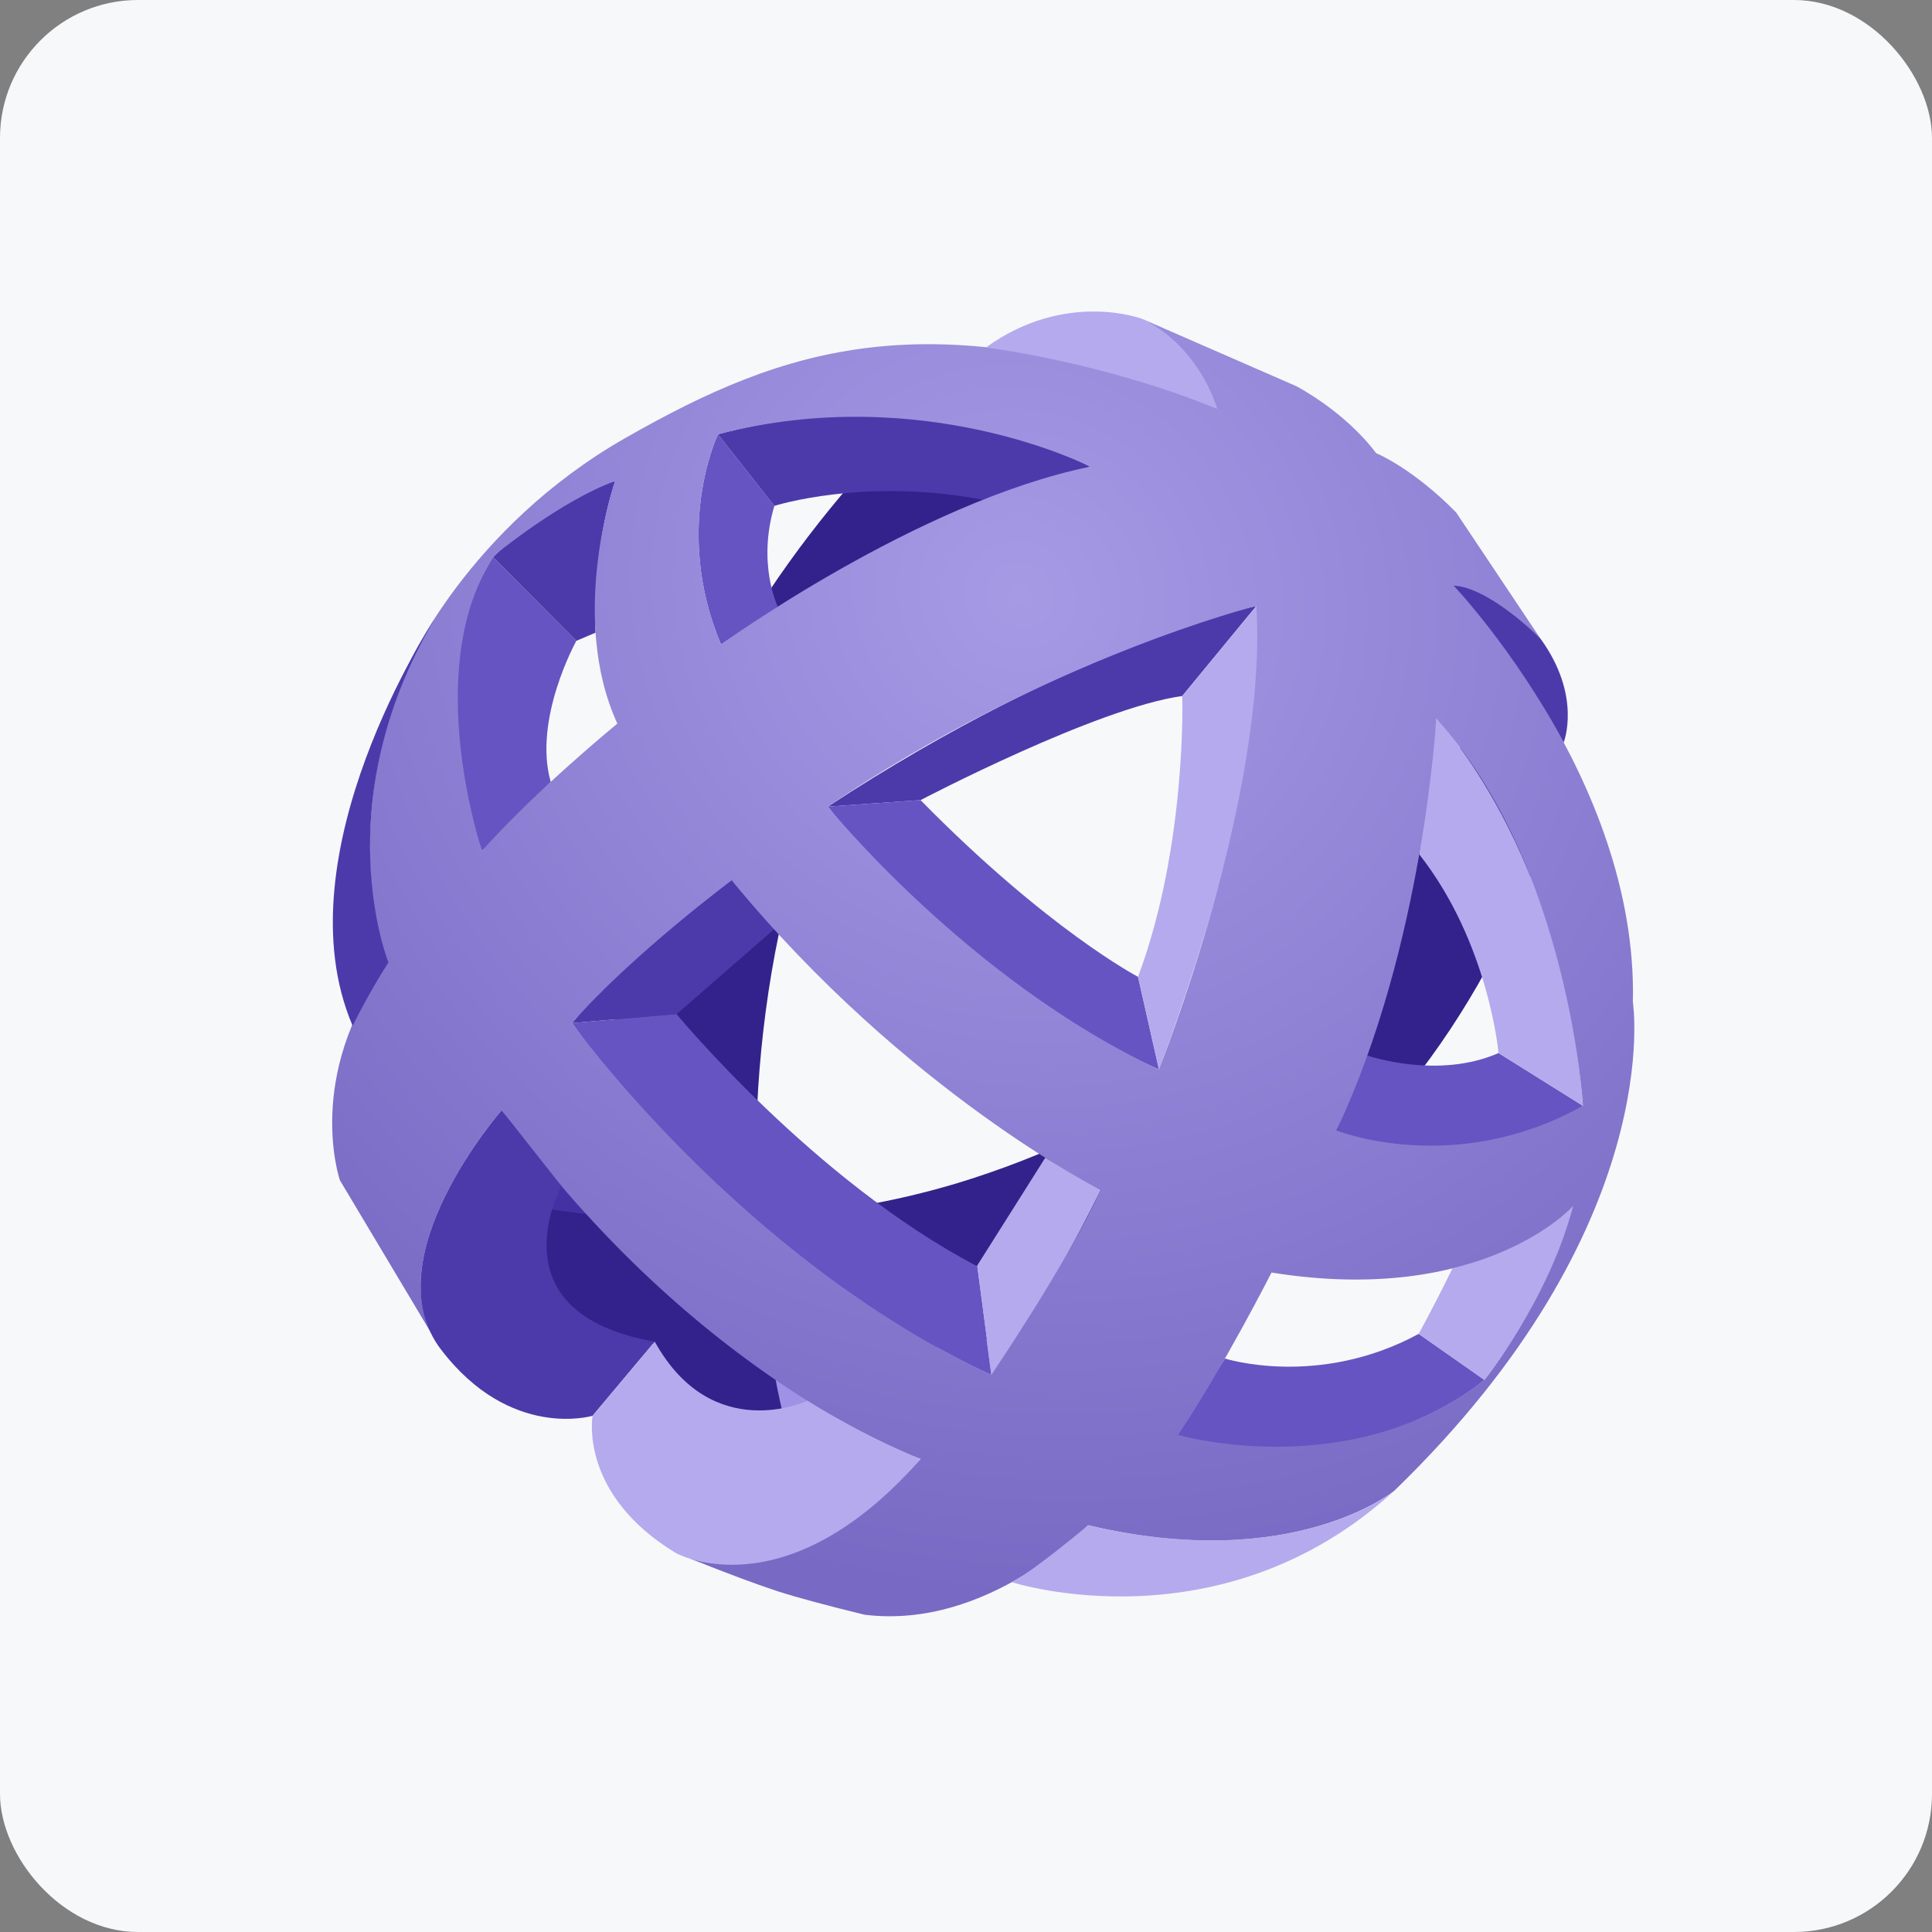 <svg xmlns="http://www.w3.org/2000/svg" width="42" height="42" viewBox="0 0 42 42">
    <rect x="0" y="0" width="42" height="42" fill="#808080" stroke="none"/>
    <defs>
        <radialGradient id="prefix__a" cx="34.106%" cy="26.566%" r="76.504%" fx="34.106%" fy="26.566%" gradientTransform="scale(.992 1) rotate(88.104 .342 .267)">
            <stop offset="0%" stop-color="#A69AE5"/>
            <stop offset="100%" stop-color="#7869C4"/>
        </radialGradient>
    </defs>
    <g fill="none" fill-rule="evenodd">
        <rect width="42" height="42" fill="#F7F8FA" rx="3"/>
        <g>
            <path fill="#4432A4" d="M9.413 23.011H11.695V25.008H9.413z" transform="rotate(40 8.384 27.616)"/>
            <path fill="#9F91E5" d="M15.688 23.011H17.97V25.008H15.688z" transform="rotate(40 8.384 27.616)"/>
            <path fill="#33228B" d="M21.067 2.91s7.234 13.387-7.403 22.276c0 0-.894.695-2.13.408-.676-.157-1.339-1.254-1.339-1.254s4.044-2.257 6.667-6.44c2.145-3.422 3.456-7.7 2-14.562l2.205-.428z" transform="rotate(40 8.384 27.616)"/>
            <path fill="#33228B" d="M5.561 3.957s-3.273 13.81 8.42 21.223c0 0 .99.626 2.226.339.676-.157 1.04-.889 1.04-.889S6.5 17.332 7.765 4.385L5.56 3.957z" transform="rotate(40 8.384 27.616)"/>
            <path fill="#4C3AAB" d="M9.65 19.284l.436-2.776-1.389-.223s-.666 2.557-.666 4.61l1.618-1.611z" transform="rotate(40 8.384 27.616)"/>
            <path fill="#B5AAED" d="M19.93 20.895l-1.76-1.611-.375-2.761 1.374-.238s.666 2.65.761 4.61" transform="rotate(40 8.384 27.616)"/>
            <path fill="#6654C2" d="M9.65 19.284s4.616.856 8.52 0l1.76 1.61s-5.441 1.658-11.899 0l1.618-1.61zM2.763 14.468s.368 1.91 1.545 2.708l-.18 2.108S.664 17.499.204 14.239l2.56.229z" transform="rotate(40 8.384 27.616)"/>
            <path fill="#4C3AAB" d="M2.763 14.468l.206-.405s-1.15-1.203-1.792-2.798c0 0-.784 1.103-.973 2.974l2.56.229z" transform="rotate(40 8.384 27.616)"/>
            <path fill="#6654C2" d="M5.64 11.084s-.94-.416-1.465-1.63l-1.94-.404s.563 2.215 2.988 3.458l.416-1.424z" transform="rotate(40 8.384 27.616)"/>
            <path fill="#4C3AAB" d="M4.175 9.454s1.088-1.728 3.388-3.017l1.325-2.052S4.91 5.218 2.234 9.05l1.941.404zM9.268 13.715l1.453-1.404s1.642-3.999 2.903-5.39L13.6 4.385s-2.451 3.093-4.332 9.329" transform="rotate(40 8.384 27.616)"/>
            <path fill="#6654C2" d="M9.268 13.715s4.713 1.06 9.187-.25l-1.643-1.25s-2.165.476-6.091.096l-1.453 1.404z" transform="rotate(40 8.384 27.616)"/>
            <path fill="#B5AAED" d="M13.624 6.92s2.164 2.414 3.188 5.294l1.643 1.252s-2.308-6.772-4.855-9.08l.024 2.534z" transform="rotate(40 8.384 27.616)"/>
            <path fill="#6654C2" d="M23.593 17.357s1.97-.806 2.882-3.118l1.738-.152s-.511 3.415-4.353 5.252l-.267-1.982z" transform="rotate(40 8.384 27.616)"/>
            <path fill="#B5AAED" d="M26.475 14.239s-.137-.697-.353-1.563c0 0 .993-1.328 1.139-2.721 0 0 .813 1.356.952 4.132" transform="rotate(40 8.384 27.616)"/>
            <path fill="#6654C2" d="M21.73 10.321s1.509-.574 2.151-1.875l2.143-.3s-.684 2.677-3.74 3.9l-.554-1.725z" transform="rotate(40 8.384 27.616)"/>
            <path fill="#B5AAED" d="M23.881 8.447s-1.7-1.7-4.099-2.202L18.17 3.747s3.902.377 7.853 4.399l-2.142.3z" transform="rotate(40 8.384 27.616)"/>
            <path fill="url(#prefix__a)" d="M23.167 15.274c3.999-2.391 4.094-5.32 4.094-5.32.904 1.904.952 4.134.952 4.134-.762 3.609-4.332 5.196-4.332 5.196-.19-1.761-.714-4.01-.714-4.01zm2.856-7.128C24.881 11.145 22.263 12 22.263 12 21.14 7.713 18.17 3.748 18.17 3.748c4.283.599 7.853 4.398 7.853 4.398zm-17.326 8.14c5.855 1.094 10.472 0 10.472 0 .476 1.76.761 4.608.761 4.608-5.806 1.564-11.9 0-11.9 0 .049-2.006.667-4.609.667-4.609zM2.235 9.05C4.91 5.29 8.888 4.386 8.888 4.386c-2.38 2.998-3.665 8.122-3.665 8.122C2.795 11.253 2.235 9.05 2.235 9.05zM.23 14.38l-.02-.141.014-.151s.333-1.751.952-2.824c0 0 1.095 2.904 3.427 4.01 0 0-.428 2.249-.476 4.01 0 0-3.445-2.097-3.897-4.905zm18.224-.914c-4.426 1.179-9.187.249-9.187.249 1.572-5.522 4.332-9.33 4.332-9.33 2.856 2.999 4.855 9.08 4.855 9.08zM16.599 1.29C17.313.863 18.788.96 18.788.96L15.62.036c-1.358-.13-2.162.131-2.162.131-1.108-.26-2.265 0-2.265 0l-3.495 1.03c1.428-.286 2.427.428 2.427.428C3.843 3.815 2.13 6.67.748 10.397-.632 14.123.32 17.285.32 17.285c1.143 3.712 3.808 5.218 3.808 5.218.19 3.03 2.237 4.253 2.237 4.253l4.046 1.405c-.755-.202-1.247-.68-1.586-1.307-.794-1.46-.746-3.524-.746-3.524 7.092 1.76 11.851-.048 11.851-.048-.172 3.253-1.703 4.488-2.444 4.879.86-.284 1.5-.512 1.924-.684.395-.161.981-.433 1.758-.816 2.285-1.475 2.476-4.616 2.476-4.616 4.093-2.047 4.617-4.856 4.617-4.856.856-8.234-2.857-11.47-2.857-11.47C22.358 1.91 16.6 1.29 16.6 1.29z" transform="rotate(40 8.384 27.616)"/>
            <path fill="#4C3AAB" d="M10.134 23.756s.61 3.095 3.728 1.287v2.104s-1.024 1.561-3.451 1.014c-2.427-.547-2.332-4.832-2.332-4.832l2.055.427z" transform="rotate(40 8.384 27.616)"/>
            <path fill="#B5AAED" d="M5.484 3.86s2.103-1.373 4.711-2.209c0 0-1.14-.788-2.497-.455 0 0-1.685.574-2.214 2.664z" transform="rotate(40 8.384 27.616)"/>
            <path fill="#4C3AAB" d="M20.625 2.364s-.336-1.03-1.837-1.405c0 0-1.57-.144-2.19.333 0 0 1.857.206 4.027 1.072z" transform="rotate(40 8.384 27.616)"/>
            <path fill="#B5AAED" d="M13.862 27.147s.857 1.502 3.308 1.121c0 0 2.654-.506 2.76-4.986 0 0-1.168.396-2.701.613 0 0-.952 2.076-3.367 1.148v2.104zM23.168 24.06s4.428-1.795 5.093-6.87c0 0-.493 2.766-4.617 4.855 0 0-.264 1.521-.476 2.014" transform="rotate(40 8.384 27.616)"/>
            <path fill="#4C3AAB" d="M.1 16.101s.692 6.074 4.318 7.905c0 0-.186-.73-.29-1.556 0 0-3.26-1.732-4.028-6.349" transform="rotate(40 8.384 27.616)"/>
        </g>
    </g>
</svg>
